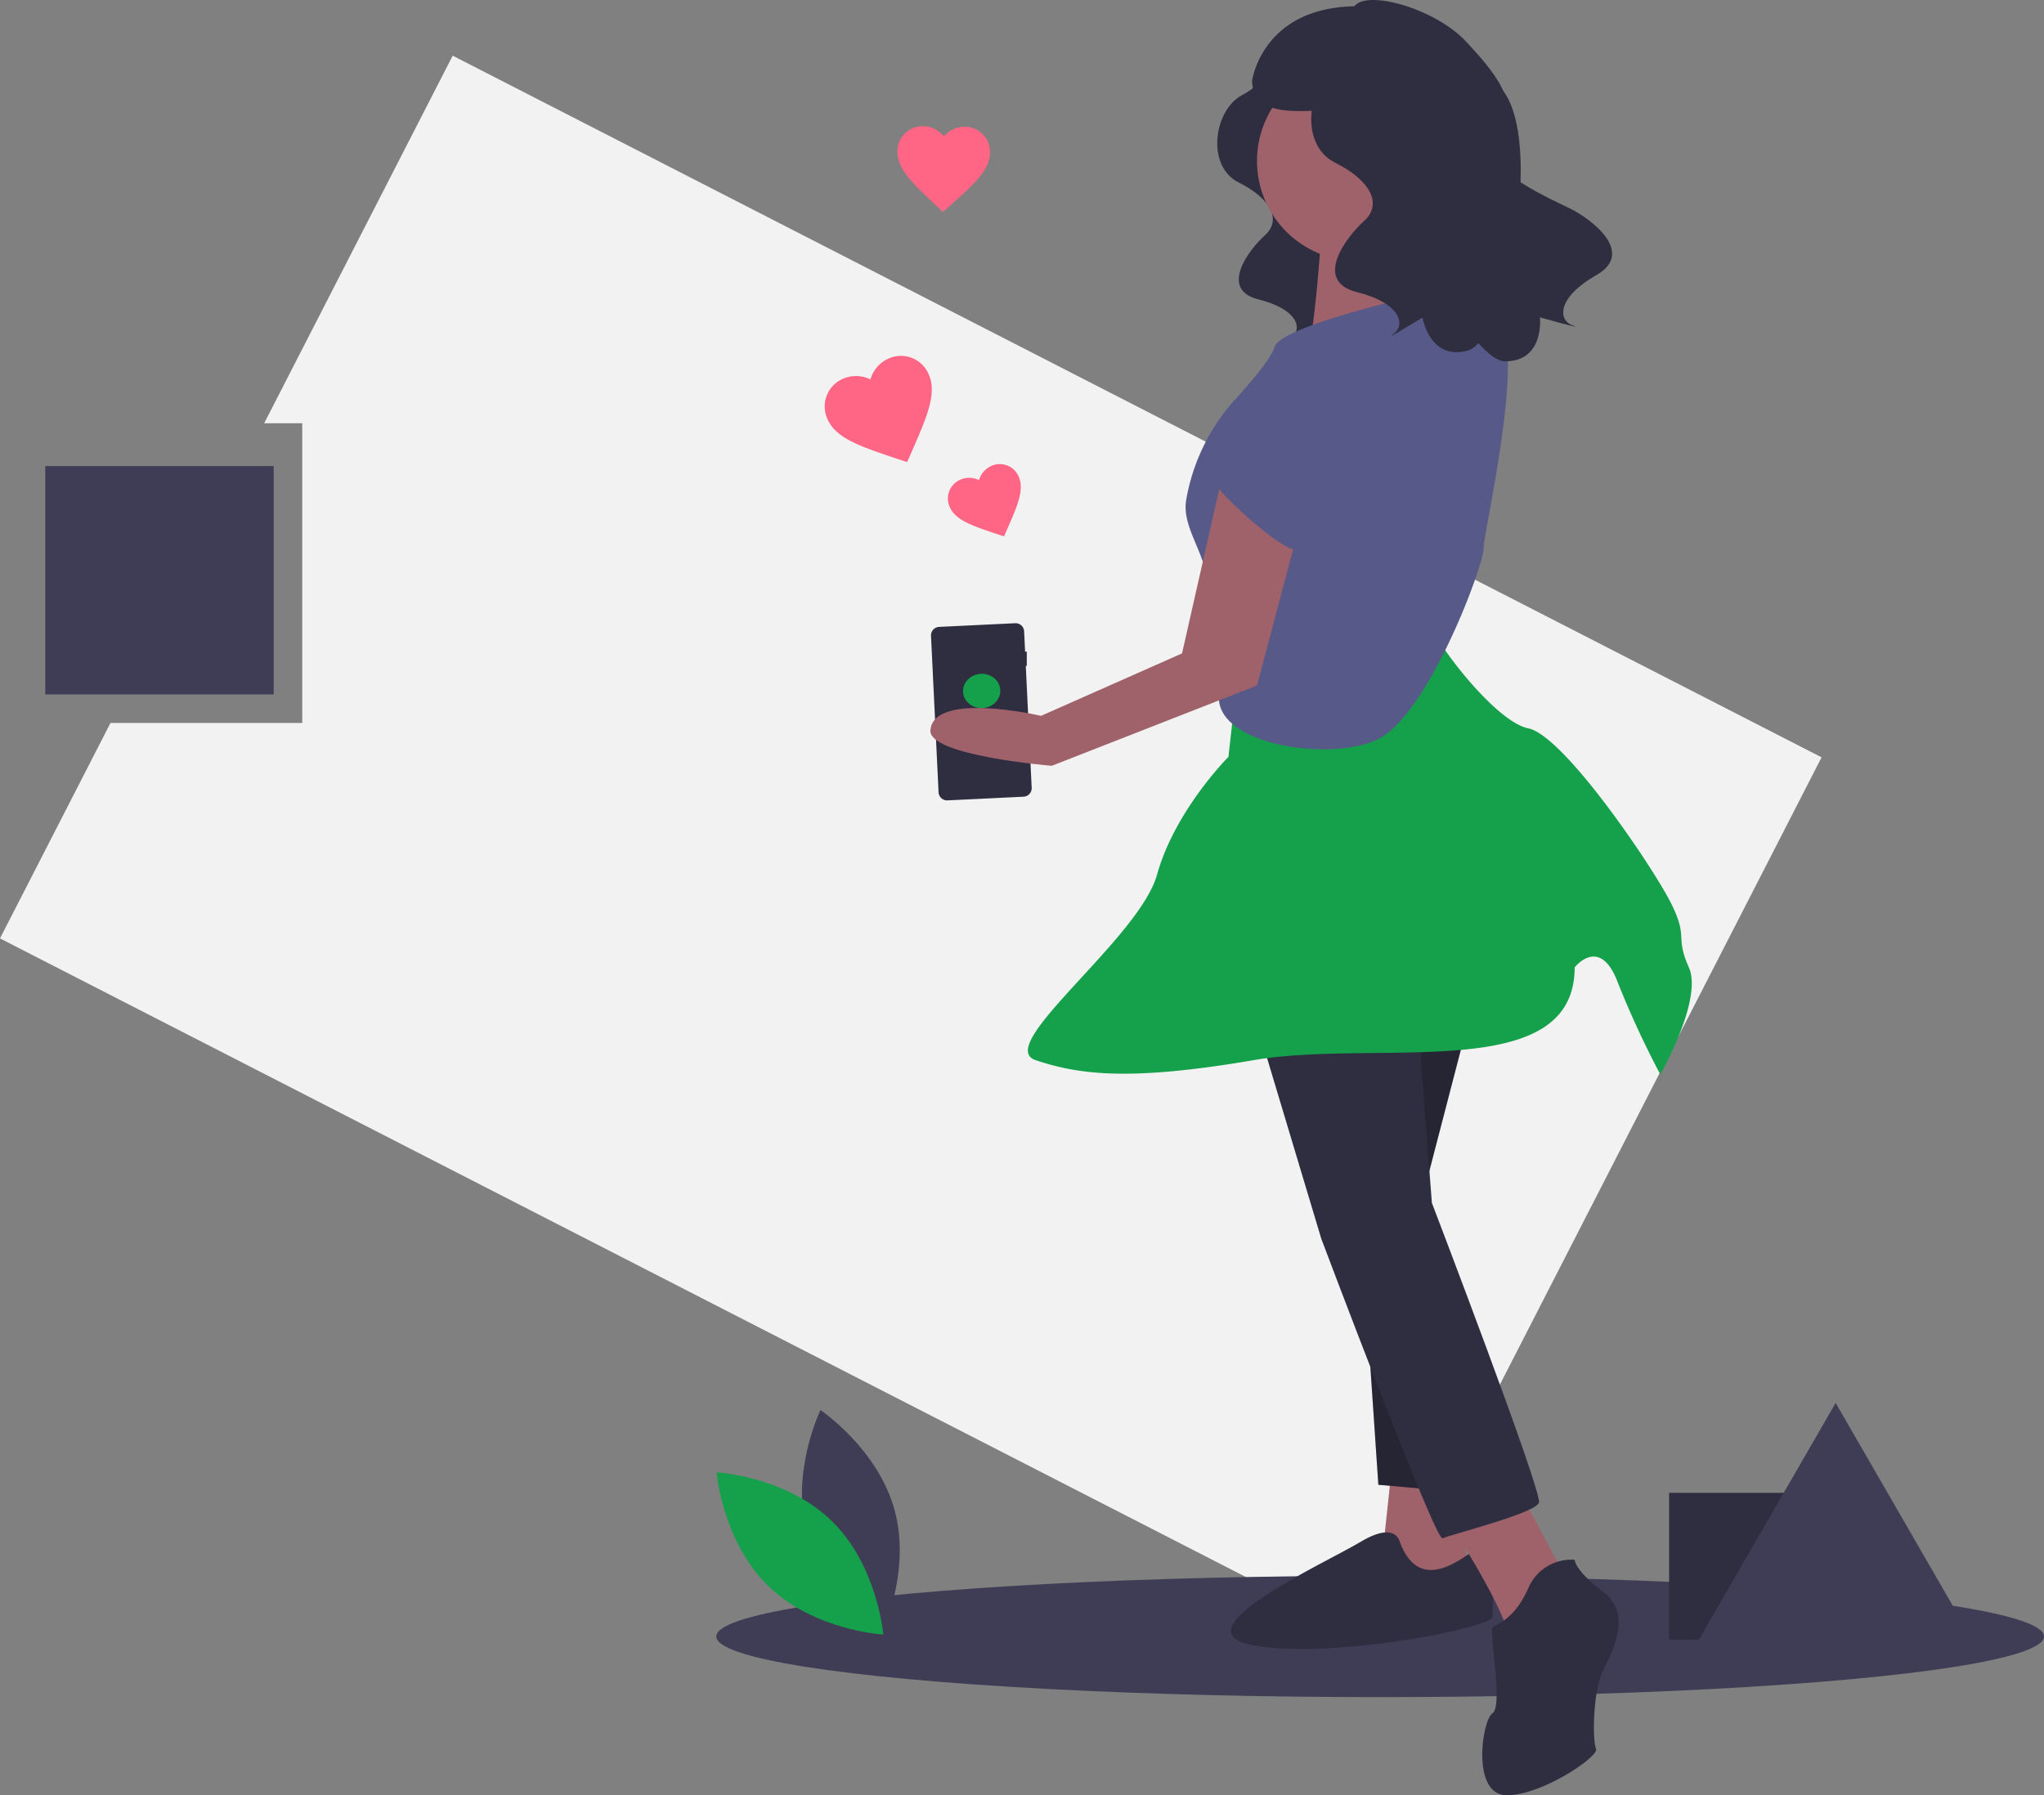 <svg xmlns="http://www.w3.org/2000/svg" id="b171e87a-f415-41eb-8a7d-9ab6f377e87f" data-name="Layer 1" width="817.155" height="717.888" viewBox="0 0 817.155 717.888" class="injected-svg gridItem__media" xmlns:xlink="http://www.w3.org/1999/xlink"><rect x="0" y="0" width="817.155" height="717.888" fill="#808080" stroke="none"/><title>hooked</title><polygon points="180.976 22.265 105.618 169.247 120.831 169.247 120.831 289.106 44.167 289.106 0 375.252 547.257 655.83 728.233 302.843 180.976 22.265" fill="#F2F2F2"></polygon><rect x="18.095" y="186.37" width="91.321" height="91.321" fill="#3F3D56"></rect><path d="M601.515,357.332h.398v-5.708h-.673l-.392-8.117a3.407,3.407,0,0,0-3.567-3.238L566.859,341.74a3.407,3.407,0,0,0-3.238,3.567l3.025,62.567a3.407,3.407,0,0,0,3.567,3.238l30.421-1.471a3.407,3.407,0,0,0,3.238-3.567Z" transform="translate(-191.423 -91.056)" fill="#2F2E41"></path><ellipse cx="583.876" cy="367.36" rx="7.454" ry="6.848" transform="translate(-208.48 -62.435) rotate(-2.768)" fill="#15A04B"></ellipse><ellipse cx="551.753" cy="654.391" rx="265.402" ry="24.257" fill="#3F3D56"></ellipse><path d="M514.039,704.555c6.706,24.791,29.677,40.144,29.677,40.144s12.098-24.84,5.391-49.631-29.677-40.144-29.677-40.144S507.333,679.765,514.039,704.555Z" transform="translate(-191.423 -91.056)" fill="#3F3D56"></path><path d="M523.894,699.228c18.402,17.914,20.65,45.452,20.65,45.452s-27.588-1.506-45.991-19.42-20.65-45.452-20.65-45.452S505.491,681.314,523.894,699.228Z" transform="translate(-191.423 -91.056)" fill="#15A04B"></path><path d="M697.153,116.62s1.975,6.584-9.218,12.51-14.485,28.312-1.317,34.896S703.737,179.17,697.153,185.096s-18.436,21.728-2.634,25.678,17.777,11.852,13.168,15.144,10.535-5.926,10.535-5.926,2.634,15.802,16.461,11.852,52.674-79.01,32.921-89.545S697.153,116.62,697.153,116.62Z" transform="translate(-191.423 -91.056)" fill="#2F2E41"></path><polygon points="556.747 583.76 552.466 623.713 571.016 635.128 588.139 632.274 579.577 583.76 556.747 583.76" fill="#9F616A"></polygon><circle cx="542.478" cy="64.371" r="39.953" fill="#9F616A"></circle><path d="M720.345,174.69s-3.567,60.643-7.848,60.643,49.941-2.854,49.941-2.854-22.83-39.953-11.415-52.795S720.345,174.69,720.345,174.69Z" transform="translate(-191.423 -91.056)" fill="#9F616A"></path><polygon points="588.139 403.971 569.589 475.316 583.858 596.602 551.039 593.748 538.197 403.971 588.139 403.971" fill="#2F2E41"></polygon><polygon points="588.139 403.971 569.589 475.316 583.858 596.602 551.039 593.748 538.197 403.971 588.139 403.971" opacity="0.2"></polygon><path d="M751.023,707.634s-1.427-8.561-15.696,0-74.198,35.672-42.807,41.38,95.602-7.134,95.602-11.415,1.427-31.392-4.281-28.538S759.585,730.465,751.023,707.634Z" transform="translate(-191.423 -91.056)" fill="#2F2E41"></path><path d="M769.573,697.646s22.83,35.672,24.257,45.661,22.83-22.83,22.83-22.83l-19.977-37.099Z" transform="translate(-191.423 -91.056)" fill="#9F616A"></path><path d="M693.948,500.735l25.684,85.614s45.661,121.286,48.514,119.859,37.099-9.988,38.526-14.269-42.807-119.859-42.807-119.859l-5.708-74.198Z" transform="translate(-191.423 -91.056)" fill="#2F2E41"></path><path d="M820.941,714.769A18.732,18.732,0,0,0,802.391,726.184c-5.708,12.842-12.842,14.269-14.269,15.696s4.281,31.392,0,34.245-8.561,32.819,5.708,32.819S830.929,793.248,829.502,790.394s-1.427-22.83,2.854-31.392,11.415-22.83,0-31.392S820.941,714.769,820.941,714.769Z" transform="translate(-191.423 -91.056)" fill="#2F2E41"></path><path d="M685.386,368.034l-2.854,25.684s-21.403,21.403-28.538,47.087-65.637,68.491-48.514,74.198,37.099,8.561,87.04,0S820.941,524.992,820.941,477.905c0,0,9.988-12.842,17.123,5.708a372.95,372.95,0,0,0,17.123,37.099s17.123-29.965,11.415-42.807,0-11.415-7.134-25.684-42.807-67.064-57.076-69.918-41.38-39.953-39.953-44.234S685.386,368.034,685.386,368.034Z" transform="translate(-191.423 -91.056)" fill="#15A04B"></path><path d="M762.438,208.222s-58.503,12.842-61.356,21.403c-1.605,4.816-9.08,13.695-15.313,20.542a80.198,80.198,0,0,0-20.139,40.865c-1.488,9.103,4.768,17.289,7.628,27.774,8.561,31.392,14.982,23.544,6.421,46.374s42.807,31.392,62.783,21.403,42.093-69.204,42.093-76.339,19.263-87.754,3.567-93.462S762.438,208.222,762.438,208.222Z" transform="translate(-191.423 -91.056)" fill="#575A88"></path><path d="M681.106,276.713,663.983,352.338l-56.362,24.971s-42.807-9.988-44.234,5.708c-.932,10.247,48.514,14.269,48.514,14.269L693.948,365.18l18.55-69.918Z" transform="translate(-191.423 -91.056)" fill="#9F616A"></path><path d="M701.082,248.175s-35.672,21.403-27.111,32.819,29.965,29.965,35.672,29.965,9.988-34.245,9.988-44.234S701.082,248.175,701.082,248.175Z" transform="translate(-191.423 -91.056)" fill="#575A88"></path><path d="M736.775,103.546s2.188,7.294-10.212,13.859-16.047,31.364-1.459,38.658,18.964,16.776,11.67,23.341-20.423,24.07-2.918,28.447,19.694,13.129,14.588,16.776,11.67-6.565,11.67-6.565,2.918,17.506,18.235,13.129S808.951,147.262,791.876,126.772C776,107.721,736.775,103.546,736.775,103.546Z" transform="translate(-191.423 -91.056)" fill="#2F2E41"></path><path d="M732.116,96.038c.003-10.686,31.974-3.008,45.681,11.912,9.492,10.332,23.909,25.876,11.828,36.833s20.708,25.321,29.502,29.675,26.157,17.672,10.479,26.606-15.425,17.953-9.525,20.088-13.008-3.175-13.008-3.175,1.91,17.644-14.02,17.559-61.632-87.632-50.714-111.966C752.49,100.946,732.116,96.038,732.116,96.038Z" transform="translate(-191.423 -91.056)" fill="#2F2E41"></path><path d="M739.04,93.696c-42.753-2.574-47.043,29.607-47.043,29.607.296,18.623,29.87,9.549,38.085,12.325,9.91-7.129,29.012-20.618,42.673-30.244A64.612,64.612,0,0,0,739.04,93.696Z" transform="translate(-191.423 -91.056)" fill="#2F2E41"></path><path d="M554.068,275.832l-4.107-1.345c-14.658-4.942-24.287-8.098-27.717-15.829a12.033,12.033,0,0,1,6.159-16.126,13.089,13.089,0,0,1,10.997.235,13.088,13.088,0,0,1,7.205-8.311,12.033,12.033,0,0,1,16.088,6.256c3.43,7.731-.693,16.988-6.865,31.171Z" transform="translate(-191.423 -91.056)" fill="#FF6584"></path><path d="M592.803,305.544l-2.795-.915c-9.977-3.364-16.532-5.512-18.866-10.775a8.19,8.19,0,0,1,4.192-10.976,8.909,8.909,0,0,1,7.485.16,8.909,8.909,0,0,1,4.904-5.657,8.19,8.19,0,0,1,10.951,4.258c2.335,5.263-.471,11.564-4.673,21.218Z" transform="translate(-191.423 -91.056)" fill="#FF6584"></path><path d="M568.396,175.788l-2.652-2.455c-9.416-8.871-15.634-14.631-15.542-21.704a10.063,10.063,0,0,1,10.308-10.107,10.947,10.947,0,0,1,8.276,4.017,10.946,10.946,0,0,1,8.377-3.802,10.063,10.063,0,0,1,10.045,10.369c-.091,7.073-6.455,12.671-16.097,21.296Z" transform="translate(-191.423 -91.056)" fill="#FF6584"></path><rect x="667.281" y="596.953" width="52.586" height="58.738" fill="#2F2E41"></rect><polygon points="733.857 561 761.192 608.345 788.527 655.691 733.857 655.691 679.188 655.691 706.523 608.345 733.857 561" fill="#3F3D56"></polygon></svg>